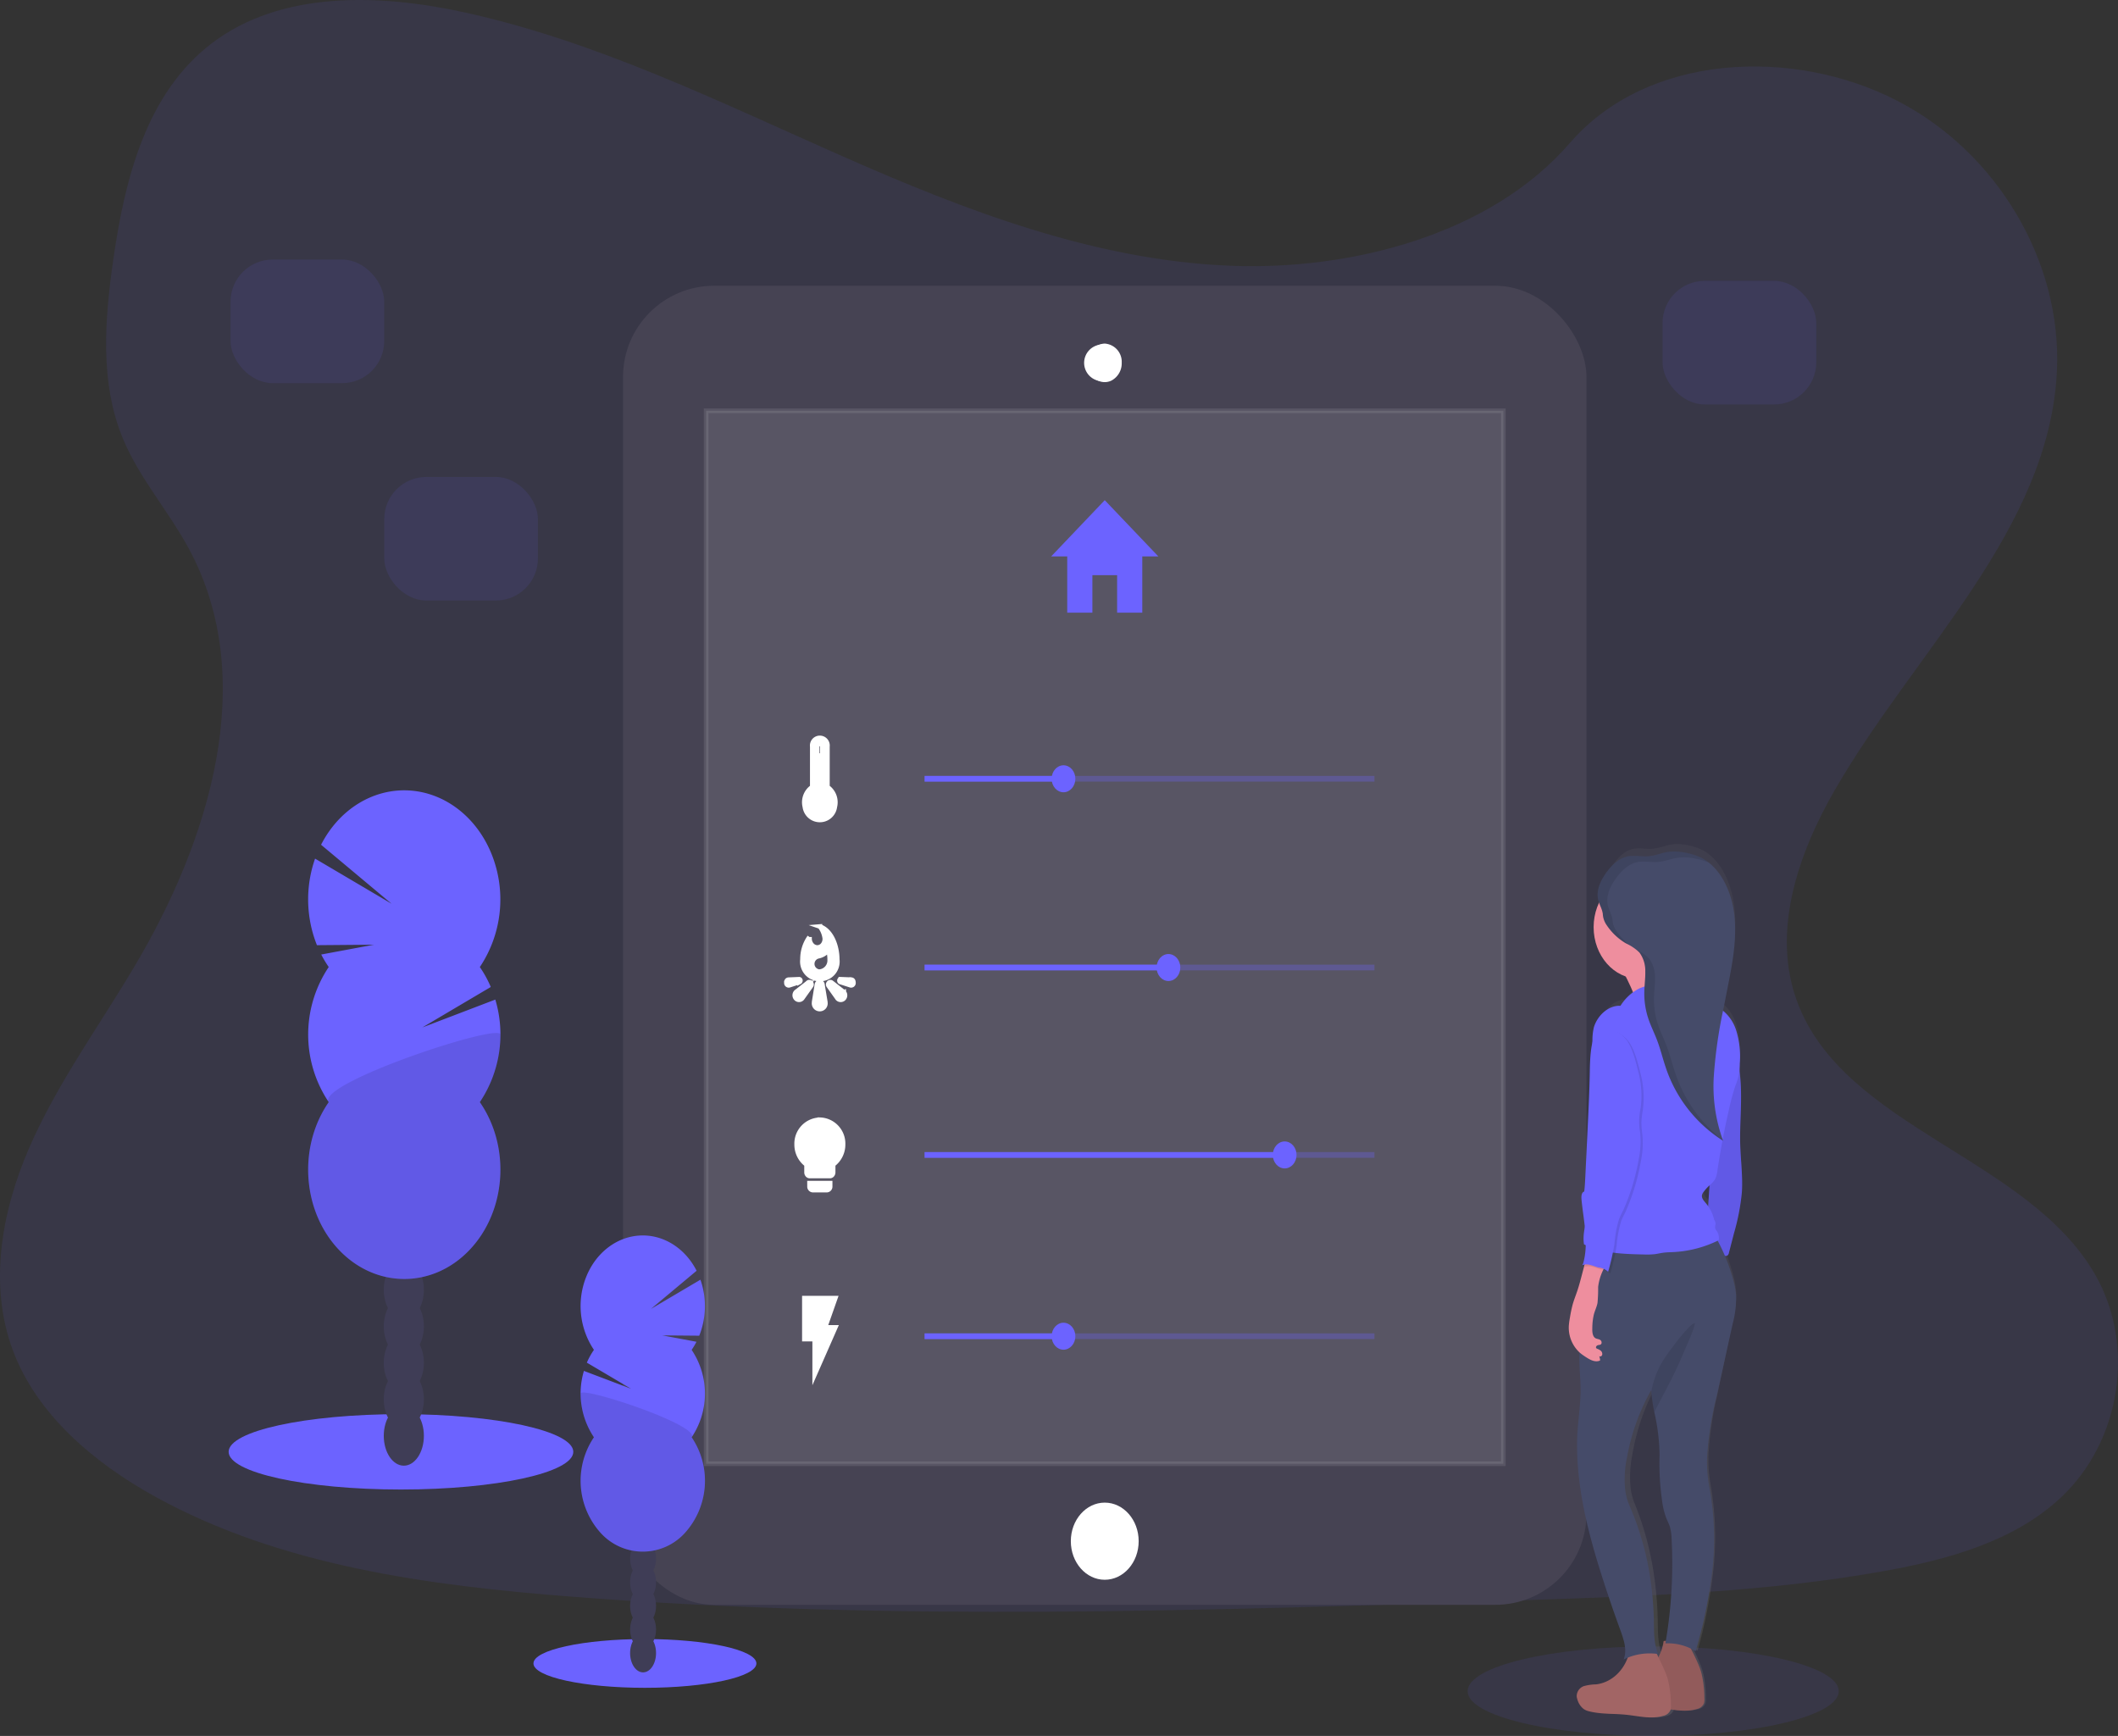<svg xmlns="http://www.w3.org/2000/svg" xmlns:xlink="http://www.w3.org/1999/xlink" width="460" height="377" viewBox="0 0 460 377">
  <rect x="0" y="0" width="460" height="377" fill="#333333" stroke="none"/>
  <defs>
    <linearGradient id="linear-gradient" x1="-6.735" y1="1" x2="-6.735" gradientUnits="objectBoundingBox">
      <stop offset="0" stop-color="gray" stop-opacity="0.251"/>
      <stop offset="0.54" stop-color="gray" stop-opacity="0.122"/>
      <stop offset="1" stop-color="gray" stop-opacity="0.102"/>
    </linearGradient>
  </defs>
  <g id="smart_home" transform="translate(-0.001 0.015)">
    <path id="Path_507" data-name="Path 507" d="M302.269,100.421c-29.489-1.162-57.578-11.987-84.4-23.831S164.483,51.635,135.7,45.355c-18.514-4.036-39.687-4.628-54.6,6.678-14.358,10.858-18.995,29.62-21.486,47-1.877,13.089-2.98,26.843,2.158,39.113,3.57,8.5,9.908,15.653,14.293,23.8,15.245,28.352,4.478,63.309-12.058,90.985-7.735,12.987-16.743,25.372-22.724,39.2s-8.748,29.657-3.517,43.755c5.19,13.977,17.55,24.455,30.943,31.86,27.2,15,59.247,19.29,90.5,21.72,69.18,5.378,138.731,3.05,208.095.717,25.671-.865,51.452-1.74,76.707-6.253,14.02-2.5,28.5-6.479,38.673-16.083,12.925-12.191,16.129-32.832,7.466-48.133-14.525-25.635-54.692-32-64.845-59.518-5.589-15.143.151-32.013,8.272-46.06C451,184,480.2,157.565,481.742,123.122c1.058-23.655-12.982-47.346-34.688-58.537C424.3,52.852,392.748,54.329,375.96,73.749,358.683,93.752,328.306,101.448,302.269,100.421Z" transform="translate(-35 -42.72)" fill="#6c63ff" opacity="0.1"/>
    <rect id="Rectangle_345" data-name="Rectangle 345" width="209.243" height="286.471" rx="19.8" transform="translate(135.316 62.042)" fill="#464353"/>
    <rect id="Rectangle_346" data-name="Rectangle 346" width="173.142" height="228.674" transform="translate(153.366 89.196)" fill="#fff" stroke="#fff" stroke-miterlimit="10" stroke-width="1" opacity="0.1"/>
    <ellipse id="Ellipse_295" data-name="Ellipse 295" cx="7.368" cy="8.377" rx="7.368" ry="8.377" transform="translate(232.569 326.316)" fill="#fff"/>
    <path id="Path_508" data-name="Path 508" d="M619.36,212.344a3.989,3.989,0,1,1,3.5-3.948,4.249,4.249,0,0,1-1.031,2.8A3.283,3.283,0,0,1,619.36,212.344Z" transform="translate(-379.423 -129.596)" fill="#fff"/>
    <path id="Path_509" data-name="Path 509" d="M619.034,204.393a3.3,3.3,0,0,1,3.044,2.289,4.106,4.106,0,0,1-.706,4.071,3,3,0,0,1-3.581.8,3.768,3.768,0,0,1-2.014-3.461,3.528,3.528,0,0,1,3.257-3.7m0-.463a3.713,3.713,0,0,0-3.406,2.591,4.614,4.614,0,0,0,.808,4.567,3.366,3.366,0,0,0,4.022.893,4.236,4.236,0,0,0,2.26-3.886A3.957,3.957,0,0,0,619.034,203.93Z" transform="translate(-379.097 -129.327)" fill="#fff"/>
    <path id="Path_510" data-name="Path 510" d="M604.762,301.842V293.7h5.374v8.146H615.6V289.628h3.493L607.449,277.41,595.81,289.628H599.3v12.214Z" transform="translate(-367.511 -168.799)" fill="#6c63ff"/>
    <path id="Path_511" data-name="Path 511" d="M469.146,399.626v-8.794a1.656,1.656,0,1,0-3.285,0v8.794a4.042,4.042,0,0,0-1.607,4.3,3.277,3.277,0,0,0,6.5,0A4.042,4.042,0,0,0,469.146,399.626Zm-2.21-8.794a.56.56,0,1,1,1.12,0V392.8h-1.12Z" transform="translate(-289.445 -228.724)" fill="#fff" stroke="#fff" stroke-miterlimit="10" stroke-width="1"/>
    <rect id="Rectangle_347" data-name="Rectangle 347" width="97.701" height="1.236" transform="translate(200.808 168.495)" fill="#6c63ff" opacity="0.3"/>
    <ellipse id="Ellipse_296" data-name="Ellipse 296" cx="2.577" cy="2.93" rx="2.577" ry="2.93" transform="translate(228.401 166.185)" fill="#6c63ff"/>
    <rect id="Rectangle_348" data-name="Rectangle 348" width="30.169" height="1.236" transform="translate(200.808 168.495)" fill="#6c63ff"/>
    <path id="Path_512" data-name="Path 512" d="M462.394,490.132a.6.6,0,0,0-1.193-.083l-.594,3.675a1.611,1.611,0,0,0-.024.282,1.231,1.231,0,1,0,2.443,0,1.568,1.568,0,0,0-.041-.338Zm4.624,1.578a1.608,1.608,0,0,0-.2-.157l-2.41-1.888a.445.445,0,0,0-.623.037.509.509,0,0,0-.065.611l1.856,2.615a1.17,1.17,0,0,0,.122.171.916.916,0,0,0,1.315,0,1.012,1.012,0,0,0,0-1.388Zm1.628-2.7-2.259-.093a.27.27,0,0,0-.3.241.342.342,0,0,0,.179.352h0l2.186.7a.5.5,0,0,0,.672-.463c0-.463-.118-.7-.476-.745Zm-11.227.5a.342.342,0,0,0,.179-.352.273.273,0,0,0-.305-.241l-2.255.093c-.362.046-.468.273-.468.741a.5.5,0,0,0,.659.463l2.186-.708Zm1.844.148-2.41,1.884a1.326,1.326,0,0,0-.2.157,1.012,1.012,0,0,0,0,1.388.888.888,0,0,0,1.311,0,.786.786,0,0,0,.126-.167l1.856-2.606a.509.509,0,0,0-.065-.611.449.449,0,0,0-.639-.046Zm2.581-12.2a5.323,5.323,0,0,1,1.058,2.559,2.014,2.014,0,0,1-.421,1.4,1.548,1.548,0,0,1-1.187.6,1.62,1.62,0,0,1-1.225-.59,2.1,2.1,0,0,1-.484-1.409v-.273a8.258,8.258,0,0,0-1.523,4.846,3.8,3.8,0,1,0,7.539,0c0-2.888-1.254-6.271-3.774-7.132Zm-.134,9.812a1.7,1.7,0,0,1-.2-3.355,3.579,3.579,0,0,0,2.182-1.388,8.481,8.481,0,0,1,.277,2.166,2.433,2.433,0,0,1-2.263,2.573Z" transform="translate(-283.768 -276.262)" fill="#fff" stroke="#fff" stroke-miterlimit="10" stroke-width="1"/>
    <rect id="Rectangle_349" data-name="Rectangle 349" width="97.701" height="1.236" transform="translate(200.808 209.487)" fill="#6c63ff" opacity="0.3"/>
    <ellipse id="Ellipse_297" data-name="Ellipse 297" cx="2.577" cy="2.93" rx="2.577" ry="2.93" transform="translate(251.197 207.177)" fill="#6c63ff"/>
    <rect id="Rectangle_350" data-name="Rectangle 350" width="53.214" height="1.236" transform="translate(200.808 209.487)" fill="#6c63ff"/>
    <path id="Path_513" data-name="Path 513" d="M462.827,582.627a.757.757,0,0,0,.7.8H466.6a.757.757,0,0,0,.7-.8v-.713h-4.478Zm2.239-14.477a5.183,5.183,0,0,0-5.036,5.332,5.446,5.446,0,0,0,2.149,4.4V579.6a.842.842,0,0,0,.221.552.651.651,0,0,0,.5.212h4.331a.651.651,0,0,0,.5-.212.843.843,0,0,0,.221-.552v-1.726a5.435,5.435,0,0,0,2.154-4.4,5.186,5.186,0,0,0-5.04-5.332Z" transform="translate(-287.005 -324.979)" fill="#fff" stroke="#fff" stroke-miterlimit="10" stroke-width="1"/>
    <rect id="Rectangle_351" data-name="Rectangle 351" width="97.701" height="1.236" transform="translate(200.808 250.192)" fill="#6c63ff" opacity="0.3"/>
    <ellipse id="Ellipse_298" data-name="Ellipse 298" cx="2.577" cy="2.93" rx="2.577" ry="2.93" transform="translate(276.437 247.877)" fill="#6c63ff"/>
    <rect id="Rectangle_352" data-name="Rectangle 352" width="78.454" height="1.236" transform="translate(200.808 250.192)" fill="#6c63ff"/>
    <path id="Path_514" data-name="Path 514" d="M464.15,651.85v8.9h2.239v7.637l4.478-10.182h-2.239l2.239-6.359Z" transform="translate(-289.448 -369.941)" fill="#fff" stroke="#fff" stroke-miterlimit="10" stroke-width="1"/>
    <rect id="Rectangle_353" data-name="Rectangle 353" width="97.701" height="1.236" transform="translate(200.808 289.563)" fill="#6c63ff" opacity="0.3"/>
    <ellipse id="Ellipse_299" data-name="Ellipse 299" cx="2.577" cy="2.93" rx="2.577" ry="2.93" transform="translate(228.401 287.249)" fill="#6c63ff"/>
    <rect id="Rectangle_354" data-name="Rectangle 354" width="30.169" height="1.236" transform="translate(200.808 289.563)" fill="#6c63ff"/>
    <ellipse id="Ellipse_300" data-name="Ellipse 300" cx="24.209" cy="5.295" rx="24.209" ry="5.295" transform="translate(115.861 355.945)" fill="#6c63ff"/>
    <ellipse id="Ellipse_301" data-name="Ellipse 301" cx="2.817" cy="4.193" rx="2.817" ry="4.193" transform="translate(136.851 354.798)" fill="#3f3d56"/>
    <ellipse id="Ellipse_302" data-name="Ellipse 302" cx="2.817" cy="4.193" rx="2.817" ry="4.193" transform="translate(136.851 349.67)" fill="#3f3d56"/>
    <ellipse id="Ellipse_303" data-name="Ellipse 303" cx="2.817" cy="4.193" rx="2.817" ry="4.193" transform="translate(136.851 344.546)" fill="#3f3d56"/>
    <ellipse id="Ellipse_304" data-name="Ellipse 304" cx="2.817" cy="4.193" rx="2.817" ry="4.193" transform="translate(136.851 339.418)" fill="#3f3d56"/>
    <ellipse id="Ellipse_305" data-name="Ellipse 305" cx="2.817" cy="4.193" rx="2.817" ry="4.193" transform="translate(136.851 334.29)" fill="#3f3d56"/>
    <ellipse id="Ellipse_306" data-name="Ellipse 306" cx="2.817" cy="4.193" rx="2.817" ry="4.193" transform="translate(136.851 329.162)" fill="#3f3d56"/>
    <ellipse id="Ellipse_307" data-name="Ellipse 307" cx="2.817" cy="4.193" rx="2.817" ry="4.193" transform="translate(136.851 324.034)" fill="#3f3d56"/>
    <path id="Path_515" data-name="Path 515" d="M368.88,647.287a16.149,16.149,0,0,0,1.05-1.759l-7.409-1.388,8.011.069a17.342,17.342,0,0,0,.256-12.163l-10.739,6.341,9.909-8.284c-2.53-4.974-7.292-7.925-12.34-7.648s-9.537,3.735-11.634,8.963a17.088,17.088,0,0,0,1.674,15.864,16.117,16.117,0,0,0-1.539,2.777l9.615,5.679-10.25-3.883a17.068,17.068,0,0,0,2.174,14.412,16.892,16.892,0,0,0,1.454,20.759,12.334,12.334,0,0,0,18.317,0,16.892,16.892,0,0,0,1.454-20.759,17.036,17.036,0,0,0,0-18.976Z" transform="translate(-218.664 -354.142)" fill="#6c63ff"/>
    <path id="Path_516" data-name="Path 516" d="M344.78,696.368a16.648,16.648,0,0,0,2.886,9.488,16.892,16.892,0,0,0,1.454,20.759,12.334,12.334,0,0,0,18.317,0,16.892,16.892,0,0,0,1.454-20.759C370.7,703.245,344.78,694.646,344.78,696.368Z" transform="translate(-218.672 -393.734)" opacity="0.1"/>
    <ellipse id="Ellipse_308" data-name="Ellipse 308" cx="37.428" cy="8.183" rx="37.428" ry="8.183" transform="translate(49.657 307.104)" fill="#6c63ff"/>
    <ellipse id="Ellipse_309" data-name="Ellipse 309" cx="4.356" cy="6.484" rx="4.356" ry="6.484" transform="translate(83.351 305.327)" fill="#3f3d56"/>
    <ellipse id="Ellipse_310" data-name="Ellipse 310" cx="4.356" cy="6.484" rx="4.356" ry="6.484" transform="translate(83.351 297.399)" fill="#3f3d56"/>
    <ellipse id="Ellipse_311" data-name="Ellipse 311" cx="4.356" cy="6.484" rx="4.356" ry="6.484" transform="translate(83.351 289.471)" fill="#3f3d56"/>
    <ellipse id="Ellipse_312" data-name="Ellipse 312" cx="4.356" cy="6.484" rx="4.356" ry="6.484" transform="translate(83.351 281.543)" fill="#3f3d56"/>
    <ellipse id="Ellipse_313" data-name="Ellipse 313" cx="4.356" cy="6.484" rx="4.356" ry="6.484" transform="translate(83.351 273.619)" fill="#3f3d56"/>
    <ellipse id="Ellipse_314" data-name="Ellipse 314" cx="4.356" cy="6.484" rx="4.356" ry="6.484" transform="translate(83.351 265.691)" fill="#3f3d56"/>
    <ellipse id="Ellipse_315" data-name="Ellipse 315" cx="4.356" cy="6.484" rx="4.356" ry="6.484" transform="translate(83.351 257.763)" fill="#3f3d56"/>
    <path id="Path_517" data-name="Path 517" d="M203.869,451.933a24.587,24.587,0,0,1-1.628-2.717l11.455-2.134-12.384.106a26.8,26.8,0,0,1-.407-18.8l16.617,9.8-15.315-12.811c3.918-7.674,11.275-12.223,19.071-11.791s14.729,5.773,17.972,13.844a26.42,26.42,0,0,1-2.562,24.508,24.264,24.264,0,0,1,2.377,4.327L224.2,465.054,240.051,459a26.381,26.381,0,0,1-3.363,22.275c6.732,9.73,5.755,23.707-2.243,32.107s-20.331,8.4-28.33,0-8.975-22.377-2.243-32.107a26.34,26.34,0,0,1,0-29.347Z" transform="translate(-132.474 -241.933)" fill="#6c63ff"/>
    <path id="Path_518" data-name="Path 518" d="M241.176,527.775a25.775,25.775,0,0,1-4.478,14.676c6.732,9.729,5.755,23.707-2.243,32.107s-20.331,8.4-28.33,0-8.975-22.377-2.243-32.107C201.082,538.41,241.176,525.114,241.176,527.775Z" transform="translate(-132.483 -303.103)" opacity="0.1"/>
    <ellipse id="Ellipse_316" data-name="Ellipse 316" cx="40.302" cy="9.719" rx="40.302" ry="9.719" transform="translate(318.749 357.547)" fill="#6c63ff" opacity="0.1"/>
    <path id="Path_519" data-name="Path 519" d="M877.919,623.875a3,3,0,0,0,.155.69,3.956,3.956,0,0,0,1.335,2.106,3.382,3.382,0,0,0,1.058.463c2.5.68,5.089.463,7.637.754s5.247,1.046,7.763.231a2.121,2.121,0,0,0,1.465-1.25.819.819,0,0,0,.037-.134,11.936,11.936,0,0,0,5.414-.1,2.129,2.129,0,0,0,1.465-1.25,3.192,3.192,0,0,0,.085-1.115,24.73,24.73,0,0,0-.676-5.771,17.515,17.515,0,0,0-.7-1.948q-.6-1.458-1.3-2.846l-.143-.3c.342.171.676.356,1.005.555a108.6,108.6,0,0,0,3.293-16.388,65.391,65.391,0,0,0-.5-19.841,32.055,32.055,0,0,1-.407-6.614,78.207,78.207,0,0,1,1.962-13.01q.684-3.24,1.364-6.521l1.946-9.293a23.556,23.556,0,0,0,.729-6.285,18.426,18.426,0,0,0-.6-3.416,42.939,42.939,0,0,0-1.71-5.248.7.7,0,0,0,.574-.134,1.177,1.177,0,0,0,.256-.579l1.026-4.2a50.917,50.917,0,0,0,1.628-8.965c.224-3.457-.236-6.942-.334-10.386-.126-4.5.354-9.011.1-13.5-.057-.972-.146-1.939-.248-2.9.045-.509.057-1.018.069-1.527a20.473,20.473,0,0,0-.769-7.326,10.241,10.241,0,0,0-2.683-4.23c.037-.208.077-.412.114-.62l.855-4.628c.944-5.133,1.9-10.39,1.356-15.606-.484-4.628-2.394-9.33-5.626-11.8l-.029-.023-.346-.25-.061-.042c-.106-.074-.216-.143-.326-.208l-.081-.051a4.537,4.537,0,0,0-.407-.231,11.736,11.736,0,0,0-3.257-1.106l-.448-.079a11.038,11.038,0,0,0-1.347-.157h-.452a8.213,8.213,0,0,0-1.348.093,2.344,2.344,0,0,0-.5.093l-.489.116a18.47,18.47,0,0,1-2.947.7c-.187,0-.379.028-.566.032-.566,0-1.132-.042-1.7-.079-.281,0-.566-.028-.847-.028a5.919,5.919,0,0,0-1.4.143,5.591,5.591,0,0,0-2.2,1.152,9.694,9.694,0,0,0-1.335,1.351,15.066,15.066,0,0,0-.928,1.268c-.134.2-.265.412-.407.629l-.187.329c-.118.227-.232.463-.338.685a9.45,9.45,0,0,0-.407,1.074,5.8,5.8,0,0,0-.183,3,6.352,6.352,0,0,0,.179.625,13.1,13.1,0,0,0-1.119,5.364c0,5.091,2.793,9.386,6.631,10.8.468.981,1.038,2.231,1.514,3.443a11.824,11.824,0,0,0-2.6,2.99c-2.385-.153-4.739,2.009-5.5,4.735a9.731,9.731,0,0,0-.289,3.24,37.149,37.149,0,0,0-.566,7.118c-.069,3.749-.24,7.488-.407,11.233s-.338,7.456-.509,11.186c-.049,1.069-.1,2.143-.22,3.2-.6.181-.627,1.111-.558,1.851.187,1.976.493,3.976.688,5.961a11.16,11.16,0,0,0-.167,3.744l.346.176a16.919,16.919,0,0,1-.489,3.781,1.439,1.439,0,0,1-.26.606,1.593,1.593,0,0,1,.541-.153c-.517,1.935-.928,3.915-1.535,5.818-.313.981-.68,1.944-.949,2.948q-.353,1.43-.57,2.9a15.941,15.941,0,0,0-.216,1.7,7.694,7.694,0,0,0,2.145,5.859c0,.379-.024.754-.024,1.134,0,2.707.35,5.406.265,8.109-.114,3.642-.688,7.09-.7,10.737-.053,10.089,2.381,19.952,5.239,29.435q1.7,5.637,3.6,11.168c.749,2.184,1.6,4.628.79,6.771.273-.125.541-.241.814-.352a9.931,9.931,0,0,1-1.864,3.24,7.5,7.5,0,0,1-4.673,2.513,9.385,9.385,0,0,0-2.536.389A2.352,2.352,0,0,0,877.919,623.875Zm10.405-52.354a48.68,48.68,0,0,1,5-14.755l.024.3c.13,1.49.37,2.98.631,4.466a46.67,46.67,0,0,1,1.087,9.4,60.721,60.721,0,0,0,.513,9.96,17.581,17.581,0,0,0,.814,3.767,21.5,21.5,0,0,1,.814,2.148,11.578,11.578,0,0,1,.326,2.661,108.663,108.663,0,0,1-1.189,22.164c-.281,0-.46.051-.464.093a10.957,10.957,0,0,1-1.111,3.545l-.049-.1c-.1-.194-.2-.417-.305-.639l.338.06c-.932-2.286-.847-4.952-.887-7.5a78.139,78.139,0,0,0-.924-10.3,65.945,65.945,0,0,0-4.132-14.894,12.886,12.886,0,0,1-.814-3.138A23.931,23.931,0,0,1,888.324,571.521Zm16.792-55.075a7.73,7.73,0,0,0-.493-.676,2.283,2.283,0,0,1-.773-1.745,1.791,1.791,0,0,1,.342-.713,9.771,9.771,0,0,1,1.083-1.291l.13-.13q-.146,2.263-.289,4.54Z" transform="translate(-533.829 -255.489)" fill="url(#linear-gradient)"/>
    <path id="Path_520" data-name="Path 520" d="M950.8,534l.448,3.929c.151,1.333.3,2.661.383,4,.273,4.452-.232,8.923-.1,13.385.106,3.434.586,6.864.354,10.293a48.82,48.82,0,0,1-1.722,8.886l-1.075,4.165a1.155,1.155,0,0,1-.269.574.851.851,0,0,1-.688.125l-4.771-.463c.305-1.592.643-3.24.814-4.873.13-1.277.208-2.564.289-3.851.252-4.008.541-8.016.814-12.033l.509-7.035a59.9,59.9,0,0,1,1.115-9.09A18.907,18.907,0,0,1,950.8,534Z" transform="translate(-573.578 -306.635)" fill="#6c63ff"/>
    <path id="Path_521" data-name="Path 521" d="M950.8,534l.448,3.929c.151,1.333.3,2.661.383,4,.273,4.452-.232,8.923-.1,13.385.106,3.434.586,6.864.354,10.293a48.82,48.82,0,0,1-1.722,8.886l-1.075,4.165a1.155,1.155,0,0,1-.269.574.851.851,0,0,1-.688.125l-4.771-.463c.305-1.592.643-3.24.814-4.873.13-1.277.208-2.564.289-3.851.252-4.008.541-8.016.814-12.033l.509-7.035a59.9,59.9,0,0,1,1.115-9.09A18.907,18.907,0,0,1,950.8,534Z" transform="translate(-573.578 -306.635)" opacity="0.1"/>
    <path id="Path_522" data-name="Path 522" d="M913.038,817.394a17.855,17.855,0,0,1,.733,1.934,23.5,23.5,0,0,1,.708,5.72,3.142,3.142,0,0,1-.09,1.106,2.153,2.153,0,0,1-1.543,1.236c-2.642.81-5.426.051-8.142-.227s-5.4-.074-8.02-.745a3.78,3.78,0,0,1-1.111-.44,3.917,3.917,0,0,1-1.4-2.083,3.026,3.026,0,0,1-.159-.685,2.334,2.334,0,0,1,1.539-2.231,10.287,10.287,0,0,1,2.662-.384c3.775-.439,6.82-3.706,7.425-7.965a16.245,16.245,0,0,1,4.885.2,4.628,4.628,0,0,1,1.168,1.745Q912.411,815.95,913.038,817.394Z" transform="translate(-544.314 -456.251)" fill="#a26565"/>
    <path id="Path_523" data-name="Path 523" d="M913.038,817.394a17.855,17.855,0,0,1,.733,1.934,23.5,23.5,0,0,1,.708,5.72,3.142,3.142,0,0,1-.09,1.106,2.153,2.153,0,0,1-1.543,1.236c-2.642.81-5.426.051-8.142-.227s-5.4-.074-8.02-.745a3.78,3.78,0,0,1-1.111-.44,3.917,3.917,0,0,1-1.4-2.083,3.026,3.026,0,0,1-.159-.685,2.334,2.334,0,0,1,1.539-2.231,10.287,10.287,0,0,1,2.662-.384c3.775-.439,6.82-3.706,7.425-7.965a16.245,16.245,0,0,1,4.885.2,4.628,4.628,0,0,1,1.168,1.745Q912.411,815.95,913.038,817.394Z" transform="translate(-544.314 -456.251)" opacity="0.1"/>
    <path id="Path_524" data-name="Path 524" d="M895.194,820.545a16.937,16.937,0,0,1,.733,1.93,23.246,23.246,0,0,1,.708,5.72,3.051,3.051,0,0,1-.09,1.106,2.156,2.156,0,0,1-1.539,1.24c-2.642.805-5.431.046-8.142-.231s-5.4-.074-8.02-.745a3.629,3.629,0,0,1-1.111-.463,3.9,3.9,0,0,1-1.4-2.083,3.023,3.023,0,0,1-.159-.685,2.338,2.338,0,0,1,1.539-2.231,10.49,10.49,0,0,1,2.662-.384c3.773-.44,6.818-3.7,7.425-7.961a16.23,16.23,0,0,1,4.885.194,4.591,4.591,0,0,1,1.172,1.745C894.319,818.638,894.774,819.583,895.194,820.545Z" transform="translate(-533.737 -457.93)" fill="#a26565"/>
    <path id="Path_525" data-name="Path 525" d="M876.379,665.383c-.057,10,2.5,19.776,5.5,29.158q1.783,5.582,3.782,11.066c.79,2.166,1.681,4.573.835,6.711a12.735,12.735,0,0,1,7.495-1.189c-.977-2.268-.883-4.906-.928-7.405a73.5,73.5,0,0,0-.961-10.205,62.424,62.424,0,0,0-4.393-14.759,12.389,12.389,0,0,1-.851-3.11,22.515,22.515,0,0,1,.362-7.178,46.244,46.244,0,0,1,5.251-14.625l.024.3q.228,2.233.659,4.429a43.721,43.721,0,0,1,1.144,9.312,57.17,57.17,0,0,0,.537,9.872,16.662,16.662,0,0,0,.875,3.73c.281.717.647,1.389.867,2.134a10.964,10.964,0,0,1,.342,2.638,101.454,101.454,0,0,1-1.352,22.558,11.375,11.375,0,0,1,6.562,1.7,102.466,102.466,0,0,0,3.46-16.245,61.229,61.229,0,0,0-.529-19.651,29.6,29.6,0,0,1-.427-6.549,73.494,73.494,0,0,1,2.06-12.9l1.433-6.479q1.018-4.628,2.035-9.215a22.1,22.1,0,0,0,.765-6.23,17.31,17.31,0,0,0-.635-3.388,40.162,40.162,0,0,0-4.506-10.478c-7.845.5-15.783-.333-23.611-1.018a1.423,1.423,0,0,0-1.107.213,1.9,1.9,0,0,0-.448,1.148L877.677,638.7a53.932,53.932,0,0,0-.814,8.007c0,2.684.366,5.359.277,8.039C877,658.353,876.395,661.768,876.379,665.383Z" transform="translate(-533.864 -351.933)" fill="#454b69"/>
    <path id="Path_526" data-name="Path 526" d="M916,678.481q.228,2.233.659,4.429c1.706-3.355,3.546-6.628,5.117-10.066.407-.884.79-1.782,1.177-2.68l1.16-2.684c.216-.5.431-1.009.627-1.523a12.03,12.03,0,0,0,.729-2.314c-.57-.12-1.978,1.629-2.4,2.087a36.12,36.12,0,0,0-2.443,3.073,33.524,33.524,0,0,0-2.589,3.8A20.011,20.011,0,0,0,916,678.481Z" transform="translate(-557.356 -376.273)" opacity="0.1"/>
    <path id="Path_527" data-name="Path 527" d="M899.9,492.083s4.356,7.891,3.55,9.543,13.719-1.467,13.719-1.467-7.91-7.891-7.1-11.2S899.9,492.083,899.9,492.083Z" transform="translate(-547.81 -281.934)" fill="#ee8e9e"/>
    <ellipse id="Ellipse_317" data-name="Ellipse 317" cx="9.847" cy="11.196" rx="9.847" ry="11.196" transform="translate(346.114 190.146)" fill="#ee8e9e"/>
    <path id="Path_528" data-name="Path 528" d="M887.873,508.161a10.364,10.364,0,0,1,4.14-3.8,13.362,13.362,0,0,1,2.943-.824l3.928-.787a4.429,4.429,0,0,1,2.886.074,4.819,4.819,0,0,1,1.221,1.023,16.718,16.718,0,0,0,4.4,3.851c.468.227.957.393,1.425.62a8.984,8.984,0,0,1,4.16,5.091,19.153,19.153,0,0,1,.814,7.257,14.442,14.442,0,0,1-.224,2.555,18,18,0,0,1-.745,2.342,47.235,47.235,0,0,0-1.352,4.961q-1.527,6.642-2.54,13.422a5.548,5.548,0,0,1-.493,1.851,6.26,6.26,0,0,1-1.36,1.486,9.152,9.152,0,0,0-1.136,1.282,1.738,1.738,0,0,0-.362.7c-.126.666.407,1.24.814,1.726a8.694,8.694,0,0,1,1.84,3.642,1.6,1.6,0,0,1,.293,1,1.981,1.981,0,0,0-.094.8,1.838,1.838,0,0,0,.37.653,2.729,2.729,0,0,1,.407,1.981,24.916,24.916,0,0,1-9.64,2.564c-.814.046-1.628.046-2.443.157-.578.083-1.148.217-1.726.3a16.406,16.406,0,0,1-2.524.074c-4.384-.1-8.895-.227-12.921-2.2-.378-2.346.44-4.739.953-7.053.814-3.7,1.018-7.493,1.628-11.228.407-2.55,1.018-5.063,1.364-7.632a20.715,20.715,0,0,0-.2-7.729c-.549-2.212-.716-4.471-1.286-6.678a12.93,12.93,0,0,1-.326-6.785C882.894,510.161,885.365,508.009,887.873,508.161Z" transform="translate(-535.929 -289.738)" fill="#6c63ff"/>
    <path id="Path_529" data-name="Path 529" d="M887.473,452.77c-.48-1.985.464-4.054,1.588-5.669,1.221-1.736,2.776-3.3,4.686-3.735,1.551-.356,3.159.074,4.739-.069,1.4-.125,2.74-.7,4.128-.926a11.526,11.526,0,0,1,3.778.162,13.037,13.037,0,0,1,3.44,1.092c4.193,2.115,6.648,7.326,7.218,12.5s-.407,10.381-1.421,15.467l-.9,4.6a102.894,102.894,0,0,0-2.121,14.5,34.572,34.572,0,0,0,1.987,14.394,30.034,30.034,0,0,1-12.51-16.1c-.635-1.893-1.107-3.86-1.816-5.72-.607-1.6-1.384-3.119-1.922-4.753a17.355,17.355,0,0,1-.859-5.771c.033-1.481.248-2.953.212-4.434a6.66,6.66,0,0,0-1.27-4.1,10.822,10.822,0,0,0-2.964-2,12.866,12.866,0,0,1-4.148-3.934,4.671,4.671,0,0,1-.847-2.481C888.308,454.691,887.726,453.821,887.473,452.77Z" transform="translate(-540.366 -257.367)" fill="#454b69"/>
    <path id="Path_530" data-name="Path 530" d="M878.348,639.5a33.747,33.747,0,0,1-.138,3.457c-.167.852-.554,1.62-.782,2.453a13.162,13.162,0,0,0-.346,2.948c-.033.833.024,1.851.676,2.24.285.171.627.171.924.319a.693.693,0,0,1,.379.866c-.171.315-.464.264-.733.324s-.558.375-.407.629a.462.462,0,0,0,.236.171,2.749,2.749,0,0,1,.765.417.947.947,0,0,1,.313.847.513.513,0,0,1-.255.352.41.41,0,0,1-.4-.009,2.578,2.578,0,0,1,.191.926c-1.042.509-2.21-.157-3.187-.8a11.935,11.935,0,0,1-1.221-.889,7.361,7.361,0,0,1-2.377-5.91,15.538,15.538,0,0,1,.232-1.689,28.4,28.4,0,0,1,.6-2.874c.281-1,.664-1.944.993-2.92.7-2.078,1.152-4.253,1.787-6.359a.986.986,0,0,1,.305-.551.77.77,0,0,1,.452-.1,6.548,6.548,0,0,1,2.121.222,2.243,2.243,0,0,1,1.294.926c.191.463-.114.852-.3,1.236a11.343,11.343,0,0,0-1.124,3.767Z" transform="translate(-531.253 -359.996)" fill="#ee8e9e"/>
    <path id="Path_531" data-name="Path 531" d="M883.707,525.14a3.415,3.415,0,0,0-.521.824c-1.4,2.893-1.417,6.35-1.482,9.65-.073,3.7-.252,7.405-.432,11.131l-.533,11.108c-.053,1.06-.1,2.12-.236,3.17-.627.18-.651,1.106-.582,1.851.452,4.526,1.571,9.187.407,13.542a1.434,1.434,0,0,1-.273.6,2.814,2.814,0,0,1,1.82-.028c.582.139,1.144.384,1.73.537a3.438,3.438,0,0,1,2.084.926,51.089,51.089,0,0,0,1.364-5.98A25.762,25.762,0,0,1,888.067,567c.265-.69.623-1.328.948-1.99a47.7,47.7,0,0,0,3.363-11.233,18.594,18.594,0,0,0,.261-5.582,21.739,21.739,0,0,1-.2-2.569,22.307,22.307,0,0,1,.313-2.7,20.513,20.513,0,0,0-.476-7.826c-.611-2.356-1.148-4.836-2.442-6.817A7.812,7.812,0,0,0,883.707,525.14Z" transform="translate(-535.949 -301.875)" opacity="0.1"/>
    <path id="Path_532" data-name="Path 532" d="M882.52,524.34a3.445,3.445,0,0,0-.521.828c-1.4,2.888-1.417,6.35-1.482,9.65-.073,3.7-.252,7.405-.431,11.108l-.533,11.108c-.053,1.06-.1,2.12-.236,3.17-.627.181-.651,1.106-.578,1.851.448,4.526,1.567,9.182.407,13.542a1.435,1.435,0,0,1-.273.6,2.814,2.814,0,0,1,1.82-.028c.582.139,1.144.384,1.73.532a3.465,3.465,0,0,1,2.084.926,50.569,50.569,0,0,0,1.364-5.984,25.725,25.725,0,0,1,1.014-5.466q.43-1.022.949-1.99a47.542,47.542,0,0,0,3.362-11.237,18.592,18.592,0,0,0,.261-5.582,13.639,13.639,0,0,1,.11-5.271,20.486,20.486,0,0,0-.476-7.822c-.611-2.356-1.148-4.836-2.443-6.817A7.81,7.81,0,0,0,882.52,524.34Z" transform="translate(-535.246 -301.445)" fill="#6c63ff"/>
    <g id="Group_42" data-name="Group 42" transform="translate(346.979 184.918)" opacity="0.1">
      <path id="Path_533" data-name="Path 533" d="M889.061,447.1c1.221-1.736,2.776-3.3,4.686-3.735,1.551-.356,3.159.074,4.738-.069,1.4-.125,2.74-.7,4.128-.926a11.526,11.526,0,0,1,3.778.162,13.036,13.036,0,0,1,3.44,1.092,9.97,9.97,0,0,1,1.7,1.1,13.121,13.121,0,0,0-3.041-.926,11.482,11.482,0,0,0-3.774-.162c-1.392.2-2.732.773-4.132.9-1.576.143-3.183-.282-4.739.069-1.909.435-3.472,2-4.682,3.74-1.128,1.611-2.068,3.679-1.592,5.67.252,1.046.839,1.962,1,3.041a4.647,4.647,0,0,0,.851,2.481,13.165,13.165,0,0,0,2.988,3.161c-.313-.167-.635-.333-.94-.514a12.866,12.866,0,0,1-4.148-3.934,4.671,4.671,0,0,1-.847-2.481c-.163-1.092-.745-1.99-1-3.041C886.993,450.785,887.937,448.716,889.061,447.1Z" transform="translate(-887.345 -442.285)"/>
      <path id="Path_534" data-name="Path 534" d="M908.86,489.071a4.274,4.274,0,0,0-.549-.541,8.337,8.337,0,0,1,2.65,1.851,6.73,6.73,0,0,1,1.27,4.1c.049,1.481-.183,2.953-.212,4.429a17.38,17.38,0,0,0,.859,5.776c.537,1.634,1.315,3.147,1.921,4.753.7,1.851,1.176,3.823,1.812,5.716a30.6,30.6,0,0,0,10.344,14.634c.024.06.045.125.069.185a30.034,30.034,0,0,1-12.51-16.1c-.635-1.893-1.107-3.86-1.816-5.72-.607-1.6-1.384-3.119-1.922-4.753a17.356,17.356,0,0,1-.859-5.771c.033-1.481.248-2.953.212-4.434A6.711,6.711,0,0,0,908.86,489.071Z" transform="translate(-899.776 -467.127)"/>
    </g>
    <rect id="Rectangle_355" data-name="Rectangle 355" width="33.381" height="26.843" rx="9.15" transform="translate(50.072 56.354)" fill="#6c63ff" opacity="0.1"/>
    <rect id="Rectangle_356" data-name="Rectangle 356" width="33.381" height="26.843" rx="9.15" transform="translate(83.453 103.562)" fill="#6c63ff" opacity="0.1"/>
    <rect id="Rectangle_357" data-name="Rectangle 357" width="33.381" height="26.843" rx="9.15" transform="translate(361.086 60.982)" fill="#6c63ff" opacity="0.1"/>
  </g>
</svg>
